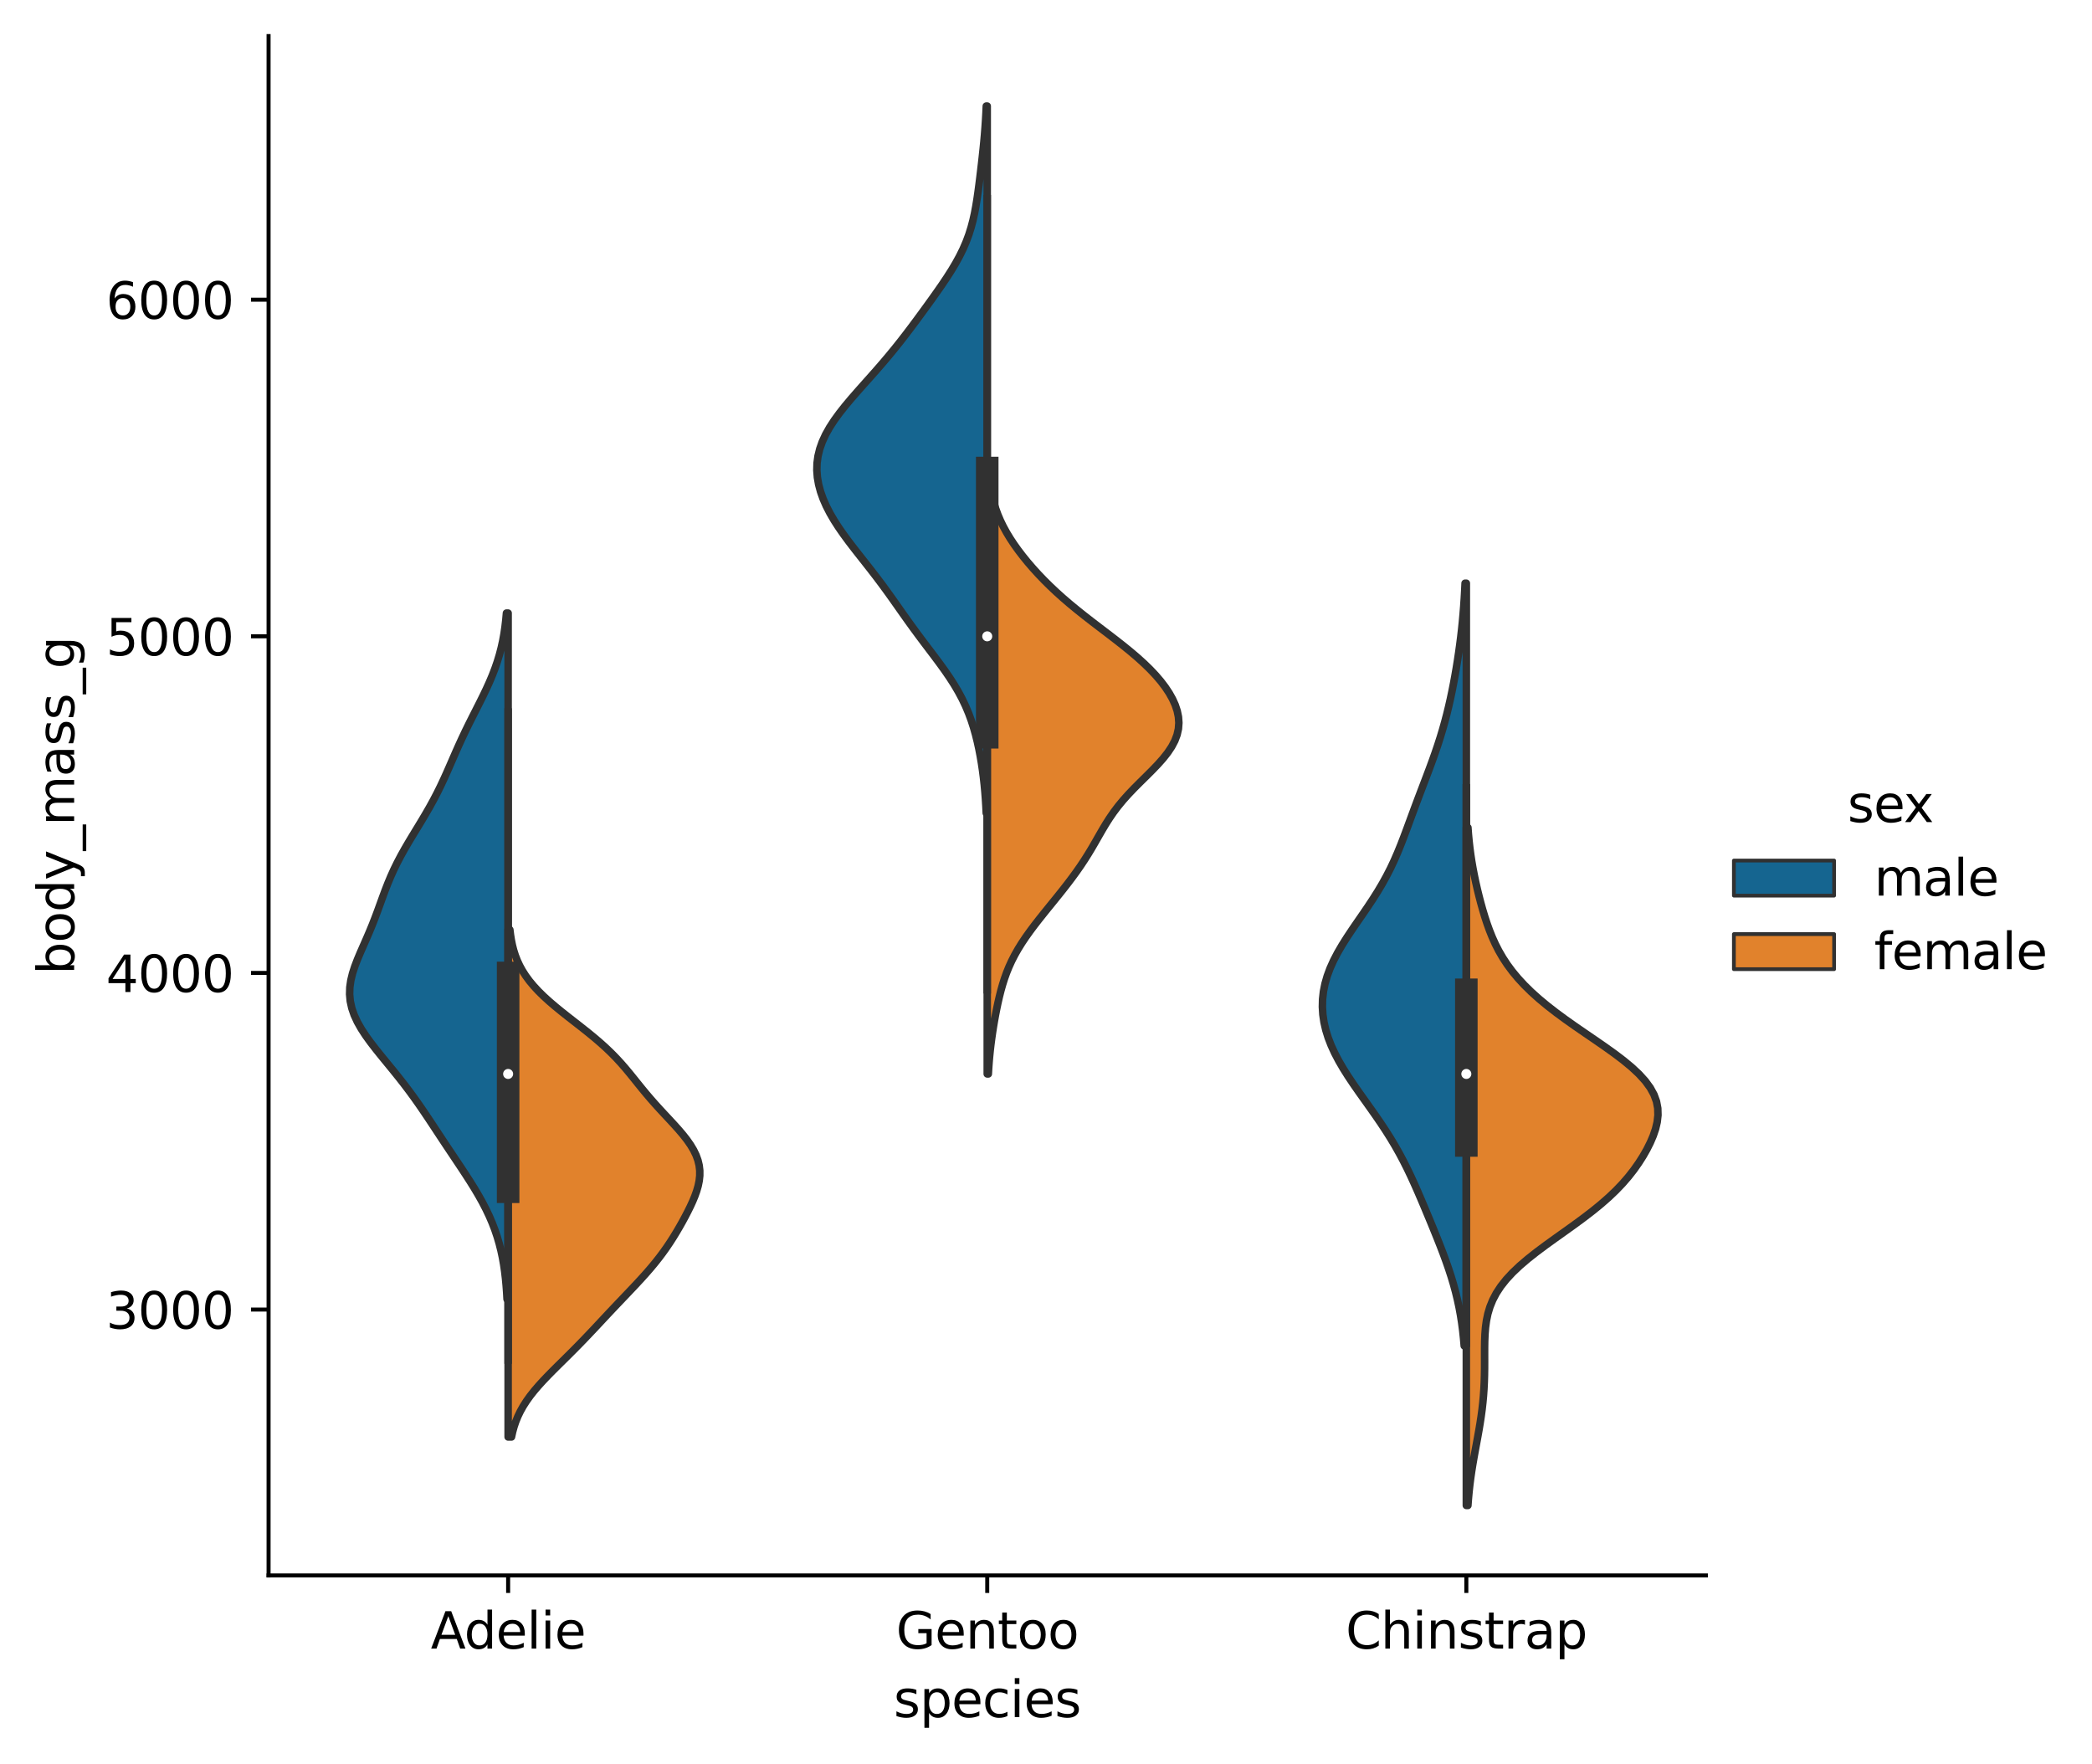 <?xml version="1.0" encoding="utf-8" standalone="no"?>
<!DOCTYPE svg PUBLIC "-//W3C//DTD SVG 1.1//EN"
  "http://www.w3.org/Graphics/SVG/1.1/DTD/svg11.dtd">
<svg xmlns:xlink="http://www.w3.org/1999/xlink" width="417.547pt" height="351.996pt" viewBox="0 0 417.547 351.996" xmlns="http://www.w3.org/2000/svg" version="1.1">
 <defs>
  <style type="text/css">*{stroke-linejoin: round; stroke-linecap: butt}</style>
 </defs>
 <g id="figure_1">
  <g id="patch_1">
   <path d="M 0 351.996 
L 417.547 351.996 
L 417.547 0 
L 0 0 
z
" style="fill: #ffffff"/>
  </g>
  <g id="axes_1">
   <g id="patch_2">
    <path d="M 53.606 314.44 
L 340.481 314.44 
L 340.481 7.2 
L 53.606 7.2 
z
" style="fill: #ffffff"/>
   </g>
   <g id="patch_3">
    <path d="M 101.419 462.941 
L 101.419 462.941 
L 101.419 462.941 
L 101.419 462.941 
z
" clip-path="url(#p080604cec4)" style="fill: #156590; stroke: #313131; stroke-width: 0.75; stroke-linejoin: miter"/>
   </g>
   <g id="PolyCollection_1">
    <defs>
     <path id="mbbdf5de731" d="M 101.419 -92.696 
L 101.203 -92.696 
L 101.124 -94.079 
L 101.022 -95.462 
L 100.893 -96.845 
L 100.73 -98.229 
L 100.529 -99.612 
L 100.285 -100.995 
L 99.991 -102.378 
L 99.644 -103.761 
L 99.238 -105.145 
L 98.771 -106.528 
L 98.24 -107.911 
L 97.645 -109.294 
L 96.986 -110.677 
L 96.268 -112.061 
L 95.494 -113.444 
L 94.673 -114.827 
L 93.811 -116.21 
L 92.92 -117.594 
L 92.009 -118.977 
L 91.086 -120.36 
L 90.16 -121.743 
L 89.236 -123.126 
L 88.318 -124.51 
L 87.404 -125.893 
L 86.492 -127.276 
L 85.576 -128.659 
L 84.648 -130.043 
L 83.7 -131.426 
L 82.723 -132.809 
L 81.713 -134.192 
L 80.666 -135.575 
L 79.583 -136.959 
L 78.471 -138.342 
L 77.339 -139.725 
L 76.206 -141.108 
L 75.091 -142.492 
L 74.019 -143.875 
L 73.017 -145.258 
L 72.111 -146.641 
L 71.328 -148.024 
L 70.689 -149.408 
L 70.213 -150.791 
L 69.909 -152.174 
L 69.781 -153.557 
L 69.823 -154.941 
L 70.022 -156.324 
L 70.357 -157.707 
L 70.804 -159.09 
L 71.332 -160.473 
L 71.914 -161.857 
L 72.522 -163.24 
L 73.132 -164.623 
L 73.727 -166.006 
L 74.297 -167.389 
L 74.84 -168.773 
L 75.359 -170.156 
L 75.862 -171.539 
L 76.363 -172.922 
L 76.876 -174.306 
L 77.416 -175.689 
L 77.994 -177.072 
L 78.619 -178.455 
L 79.295 -179.838 
L 80.022 -181.222 
L 80.795 -182.605 
L 81.603 -183.988 
L 82.436 -185.371 
L 83.279 -186.755 
L 84.118 -188.138 
L 84.941 -189.521 
L 85.737 -190.904 
L 86.498 -192.287 
L 87.222 -193.671 
L 87.907 -195.054 
L 88.559 -196.437 
L 89.185 -197.82 
L 89.793 -199.204 
L 90.395 -200.587 
L 91 -201.97 
L 91.617 -203.353 
L 92.252 -204.736 
L 92.909 -206.12 
L 93.586 -207.503 
L 94.279 -208.886 
L 94.98 -210.269 
L 95.681 -211.652 
L 96.37 -213.036 
L 97.035 -214.419 
L 97.665 -215.802 
L 98.252 -217.185 
L 98.786 -218.569 
L 99.263 -219.952 
L 99.682 -221.335 
L 100.041 -222.718 
L 100.344 -224.101 
L 100.594 -225.485 
L 100.796 -226.868 
L 100.957 -228.251 
L 101.082 -229.634 
L 101.419 -229.634 
L 101.419 -229.634 
L 101.419 -228.251 
L 101.419 -226.868 
L 101.419 -225.485 
L 101.419 -224.101 
L 101.419 -222.718 
L 101.419 -221.335 
L 101.419 -219.952 
L 101.419 -218.569 
L 101.419 -217.185 
L 101.419 -215.802 
L 101.419 -214.419 
L 101.419 -213.036 
L 101.419 -211.652 
L 101.419 -210.269 
L 101.419 -208.886 
L 101.419 -207.503 
L 101.419 -206.12 
L 101.419 -204.736 
L 101.419 -203.353 
L 101.419 -201.97 
L 101.419 -200.587 
L 101.419 -199.204 
L 101.419 -197.82 
L 101.419 -196.437 
L 101.419 -195.054 
L 101.419 -193.671 
L 101.419 -192.287 
L 101.419 -190.904 
L 101.419 -189.521 
L 101.419 -188.138 
L 101.419 -186.755 
L 101.419 -185.371 
L 101.419 -183.988 
L 101.419 -182.605 
L 101.419 -181.222 
L 101.419 -179.838 
L 101.419 -178.455 
L 101.419 -177.072 
L 101.419 -175.689 
L 101.419 -174.306 
L 101.419 -172.922 
L 101.419 -171.539 
L 101.419 -170.156 
L 101.419 -168.773 
L 101.419 -167.389 
L 101.419 -166.006 
L 101.419 -164.623 
L 101.419 -163.24 
L 101.419 -161.857 
L 101.419 -160.473 
L 101.419 -159.09 
L 101.419 -157.707 
L 101.419 -156.324 
L 101.419 -154.941 
L 101.419 -153.557 
L 101.419 -152.174 
L 101.419 -150.791 
L 101.419 -149.408 
L 101.419 -148.024 
L 101.419 -146.641 
L 101.419 -145.258 
L 101.419 -143.875 
L 101.419 -142.492 
L 101.419 -141.108 
L 101.419 -139.725 
L 101.419 -138.342 
L 101.419 -136.959 
L 101.419 -135.575 
L 101.419 -134.192 
L 101.419 -132.809 
L 101.419 -131.426 
L 101.419 -130.043 
L 101.419 -128.659 
L 101.419 -127.276 
L 101.419 -125.893 
L 101.419 -124.51 
L 101.419 -123.126 
L 101.419 -121.743 
L 101.419 -120.36 
L 101.419 -118.977 
L 101.419 -117.594 
L 101.419 -116.21 
L 101.419 -114.827 
L 101.419 -113.444 
L 101.419 -112.061 
L 101.419 -110.677 
L 101.419 -109.294 
L 101.419 -107.911 
L 101.419 -106.528 
L 101.419 -105.145 
L 101.419 -103.761 
L 101.419 -102.378 
L 101.419 -100.995 
L 101.419 -99.612 
L 101.419 -98.229 
L 101.419 -96.845 
L 101.419 -95.462 
L 101.419 -94.079 
L 101.419 -92.696 
z
" style="stroke: #313131; stroke-width: 1.5"/>
    </defs>
    <g clip-path="url(#p080604cec4)">
     <use xlink:href="#mbbdf5de731" x="0" y="351.996" style="fill: #156590; stroke: #313131; stroke-width: 1.5"/>
    </g>
   </g>
   <g id="patch_4">
    <path d="M 101.419 462.941 
L 101.419 462.941 
L 101.419 462.941 
L 101.419 462.941 
z
" clip-path="url(#p080604cec4)" style="fill: #e1822c; stroke: #313131; stroke-width: 0.75; stroke-linejoin: miter"/>
   </g>
   <g id="PolyCollection_2">
    <defs>
     <path id="mdc6d81fb89" d="M 102.09 -65.193 
L 101.419 -65.193 
L 101.419 -66.215 
L 101.419 -67.238 
L 101.419 -68.261 
L 101.419 -69.283 
L 101.419 -70.306 
L 101.419 -71.329 
L 101.419 -72.351 
L 101.419 -73.374 
L 101.419 -74.397 
L 101.419 -75.419 
L 101.419 -76.442 
L 101.419 -77.464 
L 101.419 -78.487 
L 101.419 -79.51 
L 101.419 -80.532 
L 101.419 -81.555 
L 101.419 -82.578 
L 101.419 -83.6 
L 101.419 -84.623 
L 101.419 -85.646 
L 101.419 -86.668 
L 101.419 -87.691 
L 101.419 -88.713 
L 101.419 -89.736 
L 101.419 -90.759 
L 101.419 -91.781 
L 101.419 -92.804 
L 101.419 -93.827 
L 101.419 -94.849 
L 101.419 -95.872 
L 101.419 -96.895 
L 101.419 -97.917 
L 101.419 -98.94 
L 101.419 -99.962 
L 101.419 -100.985 
L 101.419 -102.008 
L 101.419 -103.03 
L 101.419 -104.053 
L 101.419 -105.076 
L 101.419 -106.098 
L 101.419 -107.121 
L 101.419 -108.144 
L 101.419 -109.166 
L 101.419 -110.189 
L 101.419 -111.211 
L 101.419 -112.234 
L 101.419 -113.257 
L 101.419 -114.279 
L 101.419 -115.302 
L 101.419 -116.325 
L 101.419 -117.347 
L 101.419 -118.37 
L 101.419 -119.393 
L 101.419 -120.415 
L 101.419 -121.438 
L 101.419 -122.46 
L 101.419 -123.483 
L 101.419 -124.506 
L 101.419 -125.528 
L 101.419 -126.551 
L 101.419 -127.574 
L 101.419 -128.596 
L 101.419 -129.619 
L 101.419 -130.642 
L 101.419 -131.664 
L 101.419 -132.687 
L 101.419 -133.709 
L 101.419 -134.732 
L 101.419 -135.755 
L 101.419 -136.777 
L 101.419 -137.8 
L 101.419 -138.823 
L 101.419 -139.845 
L 101.419 -140.868 
L 101.419 -141.89 
L 101.419 -142.913 
L 101.419 -143.936 
L 101.419 -144.958 
L 101.419 -145.981 
L 101.419 -147.004 
L 101.419 -148.026 
L 101.419 -149.049 
L 101.419 -150.072 
L 101.419 -151.094 
L 101.419 -152.117 
L 101.419 -153.139 
L 101.419 -154.162 
L 101.419 -155.185 
L 101.419 -156.207 
L 101.419 -157.23 
L 101.419 -158.253 
L 101.419 -159.275 
L 101.419 -160.298 
L 101.419 -161.321 
L 101.419 -162.343 
L 101.419 -163.366 
L 101.419 -164.388 
L 101.419 -165.411 
L 101.419 -166.434 
L 101.763 -166.434 
L 101.763 -166.434 
L 101.889 -165.411 
L 102.052 -164.388 
L 102.259 -163.366 
L 102.52 -162.343 
L 102.844 -161.321 
L 103.238 -160.298 
L 103.712 -159.275 
L 104.273 -158.253 
L 104.928 -157.23 
L 105.68 -156.207 
L 106.531 -155.185 
L 107.48 -154.162 
L 108.521 -153.139 
L 109.646 -152.117 
L 110.842 -151.094 
L 112.095 -150.072 
L 113.385 -149.049 
L 114.695 -148.026 
L 116.004 -147.004 
L 117.292 -145.981 
L 118.543 -144.958 
L 119.742 -143.936 
L 120.88 -142.913 
L 121.951 -141.89 
L 122.956 -140.868 
L 123.9 -139.845 
L 124.792 -138.823 
L 125.646 -137.8 
L 126.475 -136.777 
L 127.296 -135.755 
L 128.124 -134.732 
L 128.969 -133.709 
L 129.84 -132.687 
L 130.739 -131.664 
L 131.666 -130.642 
L 132.613 -129.619 
L 133.568 -128.596 
L 134.513 -127.574 
L 135.432 -126.551 
L 136.303 -125.528 
L 137.106 -124.506 
L 137.821 -123.483 
L 138.434 -122.46 
L 138.931 -121.438 
L 139.303 -120.415 
L 139.549 -119.393 
L 139.669 -118.37 
L 139.668 -117.347 
L 139.556 -116.325 
L 139.346 -115.302 
L 139.05 -114.279 
L 138.683 -113.257 
L 138.259 -112.234 
L 137.79 -111.211 
L 137.286 -110.189 
L 136.754 -109.166 
L 136.2 -108.144 
L 135.623 -107.121 
L 135.024 -106.098 
L 134.4 -105.076 
L 133.745 -104.053 
L 133.056 -103.03 
L 132.329 -102.008 
L 131.562 -100.985 
L 130.753 -99.962 
L 129.903 -98.94 
L 129.017 -97.917 
L 128.099 -96.895 
L 127.156 -95.872 
L 126.195 -94.849 
L 125.224 -93.827 
L 124.25 -92.804 
L 123.276 -91.781 
L 122.308 -90.759 
L 121.345 -89.736 
L 120.388 -88.713 
L 119.432 -87.691 
L 118.473 -86.668 
L 117.507 -85.646 
L 116.53 -84.623 
L 115.537 -83.6 
L 114.528 -82.578 
L 113.505 -81.555 
L 112.472 -80.532 
L 111.436 -79.51 
L 110.408 -78.487 
L 109.399 -77.464 
L 108.422 -76.442 
L 107.491 -75.419 
L 106.616 -74.397 
L 105.808 -73.374 
L 105.075 -72.351 
L 104.422 -71.329 
L 103.849 -70.306 
L 103.357 -69.283 
L 102.941 -68.261 
L 102.596 -67.238 
L 102.315 -66.215 
L 102.09 -65.193 
z
" style="stroke: #313131; stroke-width: 1.5"/>
    </defs>
    <g clip-path="url(#p080604cec4)">
     <use xlink:href="#mdc6d81fb89" x="0" y="351.996" style="fill: #e1822c; stroke: #313131; stroke-width: 1.5"/>
    </g>
   </g>
   <g id="PolyCollection_3">
    <defs>
     <path id="m33552dafc5" d="M 197.044 -189.703 
L 196.848 -189.703 
L 196.777 -191.128 
L 196.687 -192.554 
L 196.577 -193.98 
L 196.444 -195.405 
L 196.286 -196.831 
L 196.103 -198.256 
L 195.891 -199.682 
L 195.649 -201.107 
L 195.375 -202.533 
L 195.063 -203.958 
L 194.709 -205.384 
L 194.305 -206.809 
L 193.844 -208.235 
L 193.317 -209.66 
L 192.717 -211.086 
L 192.038 -212.511 
L 191.276 -213.937 
L 190.434 -215.363 
L 189.517 -216.788 
L 188.536 -218.214 
L 187.505 -219.639 
L 186.442 -221.065 
L 185.363 -222.49 
L 184.284 -223.916 
L 183.218 -225.341 
L 182.17 -226.767 
L 181.143 -228.192 
L 180.131 -229.618 
L 179.128 -231.043 
L 178.121 -232.469 
L 177.1 -233.894 
L 176.056 -235.32 
L 174.985 -236.746 
L 173.888 -238.171 
L 172.771 -239.597 
L 171.646 -241.022 
L 170.528 -242.448 
L 169.434 -243.873 
L 168.383 -245.299 
L 167.391 -246.724 
L 166.474 -248.15 
L 165.644 -249.575 
L 164.912 -251.001 
L 164.288 -252.426 
L 163.78 -253.852 
L 163.397 -255.277 
L 163.146 -256.703 
L 163.037 -258.129 
L 163.075 -259.554 
L 163.268 -260.98 
L 163.618 -262.405 
L 164.123 -263.831 
L 164.779 -265.256 
L 165.577 -266.682 
L 166.503 -268.107 
L 167.538 -269.533 
L 168.664 -270.958 
L 169.859 -272.384 
L 171.1 -273.809 
L 172.366 -275.235 
L 173.638 -276.661 
L 174.9 -278.086 
L 176.138 -279.512 
L 177.346 -280.937 
L 178.52 -282.363 
L 179.658 -283.788 
L 180.766 -285.214 
L 181.848 -286.639 
L 182.911 -288.065 
L 183.959 -289.49 
L 184.998 -290.916 
L 186.025 -292.341 
L 187.038 -293.767 
L 188.029 -295.192 
L 188.986 -296.618 
L 189.897 -298.044 
L 190.748 -299.469 
L 191.528 -300.895 
L 192.228 -302.32 
L 192.843 -303.746 
L 193.373 -305.171 
L 193.822 -306.597 
L 194.198 -308.022 
L 194.513 -309.448 
L 194.78 -310.873 
L 195.01 -312.299 
L 195.215 -313.724 
L 195.403 -315.15 
L 195.582 -316.575 
L 195.754 -318.001 
L 195.921 -319.427 
L 196.081 -320.852 
L 196.233 -322.278 
L 196.374 -323.703 
L 196.501 -325.129 
L 196.614 -326.554 
L 196.71 -327.98 
L 196.791 -329.405 
L 196.856 -330.831 
L 197.044 -330.831 
L 197.044 -330.831 
L 197.044 -329.405 
L 197.044 -327.98 
L 197.044 -326.554 
L 197.044 -325.129 
L 197.044 -323.703 
L 197.044 -322.278 
L 197.044 -320.852 
L 197.044 -319.427 
L 197.044 -318.001 
L 197.044 -316.575 
L 197.044 -315.15 
L 197.044 -313.724 
L 197.044 -312.299 
L 197.044 -310.873 
L 197.044 -309.448 
L 197.044 -308.022 
L 197.044 -306.597 
L 197.044 -305.171 
L 197.044 -303.746 
L 197.044 -302.32 
L 197.044 -300.895 
L 197.044 -299.469 
L 197.044 -298.044 
L 197.044 -296.618 
L 197.044 -295.192 
L 197.044 -293.767 
L 197.044 -292.341 
L 197.044 -290.916 
L 197.044 -289.49 
L 197.044 -288.065 
L 197.044 -286.639 
L 197.044 -285.214 
L 197.044 -283.788 
L 197.044 -282.363 
L 197.044 -280.937 
L 197.044 -279.512 
L 197.044 -278.086 
L 197.044 -276.661 
L 197.044 -275.235 
L 197.044 -273.809 
L 197.044 -272.384 
L 197.044 -270.958 
L 197.044 -269.533 
L 197.044 -268.107 
L 197.044 -266.682 
L 197.044 -265.256 
L 197.044 -263.831 
L 197.044 -262.405 
L 197.044 -260.98 
L 197.044 -259.554 
L 197.044 -258.129 
L 197.044 -256.703 
L 197.044 -255.277 
L 197.044 -253.852 
L 197.044 -252.426 
L 197.044 -251.001 
L 197.044 -249.575 
L 197.044 -248.15 
L 197.044 -246.724 
L 197.044 -245.299 
L 197.044 -243.873 
L 197.044 -242.448 
L 197.044 -241.022 
L 197.044 -239.597 
L 197.044 -238.171 
L 197.044 -236.746 
L 197.044 -235.32 
L 197.044 -233.894 
L 197.044 -232.469 
L 197.044 -231.043 
L 197.044 -229.618 
L 197.044 -228.192 
L 197.044 -226.767 
L 197.044 -225.341 
L 197.044 -223.916 
L 197.044 -222.49 
L 197.044 -221.065 
L 197.044 -219.639 
L 197.044 -218.214 
L 197.044 -216.788 
L 197.044 -215.363 
L 197.044 -213.937 
L 197.044 -212.511 
L 197.044 -211.086 
L 197.044 -209.66 
L 197.044 -208.235 
L 197.044 -206.809 
L 197.044 -205.384 
L 197.044 -203.958 
L 197.044 -202.533 
L 197.044 -201.107 
L 197.044 -199.682 
L 197.044 -198.256 
L 197.044 -196.831 
L 197.044 -195.405 
L 197.044 -193.98 
L 197.044 -192.554 
L 197.044 -191.128 
L 197.044 -189.703 
z
" style="stroke: #313131; stroke-width: 1.5"/>
    </defs>
    <g clip-path="url(#p080604cec4)">
     <use xlink:href="#m33552dafc5" x="0" y="351.996" style="fill: #156590; stroke: #313131; stroke-width: 1.5"/>
    </g>
   </g>
   <g id="PolyCollection_4">
    <defs>
     <path id="mf2bfad3cea" d="M 197.263 -137.649 
L 197.044 -137.649 
L 197.044 -138.837 
L 197.044 -140.024 
L 197.044 -141.212 
L 197.044 -142.4 
L 197.044 -143.587 
L 197.044 -144.775 
L 197.044 -145.963 
L 197.044 -147.15 
L 197.044 -148.338 
L 197.044 -149.526 
L 197.044 -150.713 
L 197.044 -151.901 
L 197.044 -153.089 
L 197.044 -154.276 
L 197.044 -155.464 
L 197.044 -156.652 
L 197.044 -157.839 
L 197.044 -159.027 
L 197.044 -160.215 
L 197.044 -161.402 
L 197.044 -162.59 
L 197.044 -163.778 
L 197.044 -164.965 
L 197.044 -166.153 
L 197.044 -167.341 
L 197.044 -168.528 
L 197.044 -169.716 
L 197.044 -170.904 
L 197.044 -172.091 
L 197.044 -173.279 
L 197.044 -174.467 
L 197.044 -175.654 
L 197.044 -176.842 
L 197.044 -178.03 
L 197.044 -179.217 
L 197.044 -180.405 
L 197.044 -181.593 
L 197.044 -182.78 
L 197.044 -183.968 
L 197.044 -185.156 
L 197.044 -186.343 
L 197.044 -187.531 
L 197.044 -188.719 
L 197.044 -189.906 
L 197.044 -191.094 
L 197.044 -192.282 
L 197.044 -193.469 
L 197.044 -194.657 
L 197.044 -195.845 
L 197.044 -197.032 
L 197.044 -198.22 
L 197.044 -199.408 
L 197.044 -200.595 
L 197.044 -201.783 
L 197.044 -202.971 
L 197.044 -204.158 
L 197.044 -205.346 
L 197.044 -206.534 
L 197.044 -207.721 
L 197.044 -208.909 
L 197.044 -210.097 
L 197.044 -211.284 
L 197.044 -212.472 
L 197.044 -213.66 
L 197.044 -214.847 
L 197.044 -216.035 
L 197.044 -217.223 
L 197.044 -218.41 
L 197.044 -219.598 
L 197.044 -220.786 
L 197.044 -221.973 
L 197.044 -223.161 
L 197.044 -224.349 
L 197.044 -225.536 
L 197.044 -226.724 
L 197.044 -227.912 
L 197.044 -229.099 
L 197.044 -230.287 
L 197.044 -231.475 
L 197.044 -232.662 
L 197.044 -233.85 
L 197.044 -235.038 
L 197.044 -236.225 
L 197.044 -237.413 
L 197.044 -238.601 
L 197.044 -239.788 
L 197.044 -240.976 
L 197.044 -242.164 
L 197.044 -243.351 
L 197.044 -244.539 
L 197.044 -245.727 
L 197.044 -246.914 
L 197.044 -248.102 
L 197.044 -249.29 
L 197.044 -250.477 
L 197.044 -251.665 
L 197.044 -252.853 
L 197.044 -254.04 
L 197.044 -255.228 
L 197.616 -255.228 
L 197.616 -255.228 
L 197.813 -254.04 
L 198.06 -252.853 
L 198.364 -251.665 
L 198.731 -250.477 
L 199.165 -249.29 
L 199.669 -248.102 
L 200.246 -246.914 
L 200.894 -245.727 
L 201.612 -244.539 
L 202.397 -243.351 
L 203.246 -242.164 
L 204.155 -240.976 
L 205.121 -239.788 
L 206.144 -238.601 
L 207.223 -237.413 
L 208.36 -236.225 
L 209.557 -235.038 
L 210.814 -233.85 
L 212.135 -232.662 
L 213.516 -231.475 
L 214.955 -230.287 
L 216.444 -229.099 
L 217.972 -227.912 
L 219.524 -226.724 
L 221.083 -225.536 
L 222.629 -224.349 
L 224.144 -223.161 
L 225.608 -221.973 
L 227.004 -220.786 
L 228.319 -219.598 
L 229.542 -218.41 
L 230.664 -217.223 
L 231.679 -216.035 
L 232.582 -214.847 
L 233.369 -213.66 
L 234.034 -212.472 
L 234.569 -211.284 
L 234.964 -210.097 
L 235.21 -208.909 
L 235.294 -207.721 
L 235.206 -206.534 
L 234.938 -205.346 
L 234.489 -204.158 
L 233.863 -202.971 
L 233.071 -201.783 
L 232.133 -200.595 
L 231.076 -199.408 
L 229.934 -198.22 
L 228.743 -197.032 
L 227.539 -195.845 
L 226.356 -194.657 
L 225.223 -193.469 
L 224.16 -192.282 
L 223.179 -191.094 
L 222.282 -189.906 
L 221.463 -188.719 
L 220.707 -187.531 
L 219.997 -186.343 
L 219.314 -185.156 
L 218.636 -183.968 
L 217.947 -182.78 
L 217.232 -181.593 
L 216.484 -180.405 
L 215.696 -179.217 
L 214.868 -178.03 
L 214.002 -176.842 
L 213.104 -175.654 
L 212.178 -174.467 
L 211.232 -173.279 
L 210.273 -172.091 
L 209.309 -170.904 
L 208.35 -169.716 
L 207.403 -168.528 
L 206.479 -167.341 
L 205.589 -166.153 
L 204.741 -164.965 
L 203.945 -163.778 
L 203.207 -162.59 
L 202.534 -161.402 
L 201.926 -160.215 
L 201.383 -159.027 
L 200.903 -157.839 
L 200.478 -156.652 
L 200.103 -155.464 
L 199.769 -154.276 
L 199.47 -153.089 
L 199.197 -151.901 
L 198.946 -150.713 
L 198.713 -149.526 
L 198.496 -148.338 
L 198.294 -147.15 
L 198.107 -145.963 
L 197.936 -144.775 
L 197.781 -143.587 
L 197.643 -142.4 
L 197.523 -141.212 
L 197.42 -140.024 
L 197.334 -138.837 
L 197.263 -137.649 
z
" style="stroke: #313131; stroke-width: 1.5"/>
    </defs>
    <g clip-path="url(#p080604cec4)">
     <use xlink:href="#mf2bfad3cea" x="0" y="351.996" style="fill: #e1822c; stroke: #313131; stroke-width: 1.5"/>
    </g>
   </g>
   <g id="PolyCollection_5">
    <defs>
     <path id="mb97f5b355c" d="M 292.669 -83.377 
L 292.244 -83.377 
L 292.11 -84.914 
L 291.944 -86.452 
L 291.742 -87.99 
L 291.501 -89.527 
L 291.218 -91.065 
L 290.889 -92.602 
L 290.516 -94.14 
L 290.098 -95.677 
L 289.636 -97.215 
L 289.135 -98.752 
L 288.599 -100.29 
L 288.033 -101.827 
L 287.443 -103.365 
L 286.835 -104.902 
L 286.213 -106.44 
L 285.583 -107.978 
L 284.946 -109.515 
L 284.303 -111.053 
L 283.652 -112.59 
L 282.99 -114.128 
L 282.311 -115.665 
L 281.608 -117.203 
L 280.874 -118.74 
L 280.1 -120.278 
L 279.281 -121.815 
L 278.412 -123.353 
L 277.49 -124.891 
L 276.517 -126.428 
L 275.497 -127.966 
L 274.438 -129.503 
L 273.353 -131.041 
L 272.256 -132.578 
L 271.164 -134.116 
L 270.095 -135.653 
L 269.067 -137.191 
L 268.098 -138.728 
L 267.202 -140.266 
L 266.396 -141.804 
L 265.69 -143.341 
L 265.094 -144.879 
L 264.616 -146.416 
L 264.26 -147.954 
L 264.033 -149.491 
L 263.937 -151.029 
L 263.975 -152.566 
L 264.148 -154.104 
L 264.456 -155.641 
L 264.897 -157.179 
L 265.466 -158.717 
L 266.156 -160.254 
L 266.954 -161.792 
L 267.846 -163.329 
L 268.813 -164.867 
L 269.835 -166.404 
L 270.888 -167.942 
L 271.951 -169.479 
L 273 -171.017 
L 274.018 -172.554 
L 274.989 -174.092 
L 275.902 -175.63 
L 276.751 -177.167 
L 277.536 -178.705 
L 278.26 -180.242 
L 278.931 -181.78 
L 279.559 -183.317 
L 280.156 -184.855 
L 280.732 -186.392 
L 281.299 -187.93 
L 281.864 -189.467 
L 282.433 -191.005 
L 283.009 -192.543 
L 283.592 -194.08 
L 284.178 -195.618 
L 284.763 -197.155 
L 285.341 -198.693 
L 285.906 -200.23 
L 286.452 -201.768 
L 286.973 -203.305 
L 287.467 -204.843 
L 287.931 -206.38 
L 288.364 -207.918 
L 288.768 -209.455 
L 289.142 -210.993 
L 289.491 -212.531 
L 289.815 -214.068 
L 290.118 -215.606 
L 290.402 -217.143 
L 290.667 -218.681 
L 290.915 -220.218 
L 291.145 -221.756 
L 291.358 -223.293 
L 291.554 -224.831 
L 291.731 -226.368 
L 291.89 -227.906 
L 292.03 -229.444 
L 292.152 -230.981 
L 292.256 -232.519 
L 292.345 -234.056 
L 292.418 -235.594 
L 292.669 -235.594 
L 292.669 -235.594 
L 292.669 -234.056 
L 292.669 -232.519 
L 292.669 -230.981 
L 292.669 -229.444 
L 292.669 -227.906 
L 292.669 -226.368 
L 292.669 -224.831 
L 292.669 -223.293 
L 292.669 -221.756 
L 292.669 -220.218 
L 292.669 -218.681 
L 292.669 -217.143 
L 292.669 -215.606 
L 292.669 -214.068 
L 292.669 -212.531 
L 292.669 -210.993 
L 292.669 -209.455 
L 292.669 -207.918 
L 292.669 -206.38 
L 292.669 -204.843 
L 292.669 -203.305 
L 292.669 -201.768 
L 292.669 -200.23 
L 292.669 -198.693 
L 292.669 -197.155 
L 292.669 -195.618 
L 292.669 -194.08 
L 292.669 -192.543 
L 292.669 -191.005 
L 292.669 -189.467 
L 292.669 -187.93 
L 292.669 -186.392 
L 292.669 -184.855 
L 292.669 -183.317 
L 292.669 -181.78 
L 292.669 -180.242 
L 292.669 -178.705 
L 292.669 -177.167 
L 292.669 -175.63 
L 292.669 -174.092 
L 292.669 -172.554 
L 292.669 -171.017 
L 292.669 -169.479 
L 292.669 -167.942 
L 292.669 -166.404 
L 292.669 -164.867 
L 292.669 -163.329 
L 292.669 -161.792 
L 292.669 -160.254 
L 292.669 -158.717 
L 292.669 -157.179 
L 292.669 -155.641 
L 292.669 -154.104 
L 292.669 -152.566 
L 292.669 -151.029 
L 292.669 -149.491 
L 292.669 -147.954 
L 292.669 -146.416 
L 292.669 -144.879 
L 292.669 -143.341 
L 292.669 -141.804 
L 292.669 -140.266 
L 292.669 -138.728 
L 292.669 -137.191 
L 292.669 -135.653 
L 292.669 -134.116 
L 292.669 -132.578 
L 292.669 -131.041 
L 292.669 -129.503 
L 292.669 -127.966 
L 292.669 -126.428 
L 292.669 -124.891 
L 292.669 -123.353 
L 292.669 -121.815 
L 292.669 -120.278 
L 292.669 -118.74 
L 292.669 -117.203 
L 292.669 -115.665 
L 292.669 -114.128 
L 292.669 -112.59 
L 292.669 -111.053 
L 292.669 -109.515 
L 292.669 -107.978 
L 292.669 -106.44 
L 292.669 -104.902 
L 292.669 -103.365 
L 292.669 -101.827 
L 292.669 -100.29 
L 292.669 -98.752 
L 292.669 -97.215 
L 292.669 -95.677 
L 292.669 -94.14 
L 292.669 -92.602 
L 292.669 -91.065 
L 292.669 -89.527 
L 292.669 -87.99 
L 292.669 -86.452 
L 292.669 -84.914 
L 292.669 -83.377 
z
" style="stroke: #313131; stroke-width: 1.5"/>
    </defs>
    <g clip-path="url(#p080604cec4)">
     <use xlink:href="#mb97f5b355c" x="0" y="351.996" style="fill: #156590; stroke: #313131; stroke-width: 1.5"/>
    </g>
   </g>
   <g id="PolyCollection_6">
    <defs>
     <path id="m7b25488bae" d="M 292.983 -51.522 
L 292.669 -51.522 
L 292.669 -52.888 
L 292.669 -54.255 
L 292.669 -55.622 
L 292.669 -56.988 
L 292.669 -58.355 
L 292.669 -59.722 
L 292.669 -61.089 
L 292.669 -62.455 
L 292.669 -63.822 
L 292.669 -65.189 
L 292.669 -66.555 
L 292.669 -67.922 
L 292.669 -69.289 
L 292.669 -70.655 
L 292.669 -72.022 
L 292.669 -73.389 
L 292.669 -74.755 
L 292.669 -76.122 
L 292.669 -77.489 
L 292.669 -78.855 
L 292.669 -80.222 
L 292.669 -81.589 
L 292.669 -82.955 
L 292.669 -84.322 
L 292.669 -85.689 
L 292.669 -87.056 
L 292.669 -88.422 
L 292.669 -89.789 
L 292.669 -91.156 
L 292.669 -92.522 
L 292.669 -93.889 
L 292.669 -95.256 
L 292.669 -96.622 
L 292.669 -97.989 
L 292.669 -99.356 
L 292.669 -100.722 
L 292.669 -102.089 
L 292.669 -103.456 
L 292.669 -104.822 
L 292.669 -106.189 
L 292.669 -107.556 
L 292.669 -108.923 
L 292.669 -110.289 
L 292.669 -111.656 
L 292.669 -113.023 
L 292.669 -114.389 
L 292.669 -115.756 
L 292.669 -117.123 
L 292.669 -118.489 
L 292.669 -119.856 
L 292.669 -121.223 
L 292.669 -122.589 
L 292.669 -123.956 
L 292.669 -125.323 
L 292.669 -126.689 
L 292.669 -128.056 
L 292.669 -129.423 
L 292.669 -130.79 
L 292.669 -132.156 
L 292.669 -133.523 
L 292.669 -134.89 
L 292.669 -136.256 
L 292.669 -137.623 
L 292.669 -138.99 
L 292.669 -140.356 
L 292.669 -141.723 
L 292.669 -143.09 
L 292.669 -144.456 
L 292.669 -145.823 
L 292.669 -147.19 
L 292.669 -148.556 
L 292.669 -149.923 
L 292.669 -151.29 
L 292.669 -152.656 
L 292.669 -154.023 
L 292.669 -155.39 
L 292.669 -156.757 
L 292.669 -158.123 
L 292.669 -159.49 
L 292.669 -160.857 
L 292.669 -162.223 
L 292.669 -163.59 
L 292.669 -164.957 
L 292.669 -166.323 
L 292.669 -167.69 
L 292.669 -169.057 
L 292.669 -170.423 
L 292.669 -171.79 
L 292.669 -173.157 
L 292.669 -174.523 
L 292.669 -175.89 
L 292.669 -177.257 
L 292.669 -178.624 
L 292.669 -179.99 
L 292.669 -181.357 
L 292.669 -182.724 
L 292.669 -184.09 
L 292.669 -185.457 
L 292.669 -186.824 
L 292.986 -186.824 
L 292.986 -186.824 
L 293.09 -185.457 
L 293.219 -184.09 
L 293.374 -182.724 
L 293.556 -181.357 
L 293.765 -179.99 
L 294.002 -178.624 
L 294.266 -177.257 
L 294.553 -175.89 
L 294.864 -174.523 
L 295.198 -173.157 
L 295.554 -171.79 
L 295.935 -170.423 
L 296.346 -169.057 
L 296.793 -167.69 
L 297.285 -166.323 
L 297.833 -164.957 
L 298.449 -163.59 
L 299.146 -162.223 
L 299.937 -160.857 
L 300.833 -159.49 
L 301.844 -158.123 
L 302.978 -156.757 
L 304.239 -155.39 
L 305.631 -154.023 
L 307.152 -152.656 
L 308.796 -151.29 
L 310.554 -149.923 
L 312.41 -148.556 
L 314.344 -147.19 
L 316.327 -145.823 
L 318.326 -144.456 
L 320.303 -143.09 
L 322.214 -141.723 
L 324.017 -140.356 
L 325.668 -138.99 
L 327.131 -137.623 
L 328.373 -136.256 
L 329.374 -134.89 
L 330.123 -133.523 
L 330.621 -132.156 
L 330.88 -130.79 
L 330.919 -129.423 
L 330.763 -128.056 
L 330.44 -126.689 
L 329.976 -125.323 
L 329.392 -123.956 
L 328.706 -122.589 
L 327.927 -121.223 
L 327.055 -119.856 
L 326.088 -118.489 
L 325.018 -117.123 
L 323.834 -115.756 
L 322.527 -114.389 
L 321.094 -113.023 
L 319.534 -111.656 
L 317.856 -110.289 
L 316.076 -108.923 
L 314.217 -107.556 
L 312.309 -106.189 
L 310.389 -104.822 
L 308.494 -103.456 
L 306.663 -102.089 
L 304.933 -100.722 
L 303.335 -99.356 
L 301.894 -97.989 
L 300.629 -96.622 
L 299.548 -95.256 
L 298.652 -93.889 
L 297.934 -92.522 
L 297.38 -91.156 
L 296.971 -89.789 
L 296.686 -88.422 
L 296.5 -87.056 
L 296.391 -85.689 
L 296.336 -84.322 
L 296.316 -82.955 
L 296.314 -81.589 
L 296.316 -80.222 
L 296.312 -78.855 
L 296.292 -77.489 
L 296.251 -76.122 
L 296.184 -74.755 
L 296.088 -73.389 
L 295.962 -72.022 
L 295.807 -70.655 
L 295.623 -69.289 
L 295.414 -67.922 
L 295.185 -66.555 
L 294.941 -65.189 
L 294.689 -63.822 
L 294.436 -62.455 
L 294.188 -61.089 
L 293.952 -59.722 
L 293.734 -58.355 
L 293.536 -56.988 
L 293.362 -55.622 
L 293.212 -54.255 
L 293.086 -52.888 
L 292.983 -51.522 
z
" style="stroke: #313131; stroke-width: 1.5"/>
    </defs>
    <g clip-path="url(#p080604cec4)">
     <use xlink:href="#m7b25488bae" x="0" y="351.996" style="fill: #e1822c; stroke: #313131; stroke-width: 1.5"/>
    </g>
   </g>
   <g id="matplotlib.axis_1">
    <g id="xtick_1">
     <g id="line2d_1">
      <defs>
       <path id="md2a3743747" d="M 0 0 
L 0 3.5 
" style="stroke: #000000; stroke-width: 0.8"/>
      </defs>
      <g>
       <use xlink:href="#md2a3743747" x="101.419" y="314.44" style="stroke: #000000; stroke-width: 0.8"/>
      </g>
     </g>
     <g id="text_1">
      <!-- Adelie -->
      <g transform="translate(85.98 329.038) scale(0.1 -0.1)">
       <defs>
        <path id="DejaVuSans-41" d="M 2188 4044 
L 1331 1722 
L 3047 1722 
L 2188 4044 
z
M 1831 4666 
L 2547 4666 
L 4325 0 
L 3669 0 
L 3244 1197 
L 1141 1197 
L 716 0 
L 50 0 
L 1831 4666 
z
" transform="scale(0.016)"/>
        <path id="DejaVuSans-64" d="M 2906 2969 
L 2906 4863 
L 3481 4863 
L 3481 0 
L 2906 0 
L 2906 525 
Q 2725 213 2448 61 
Q 2172 -91 1784 -91 
Q 1150 -91 751 415 
Q 353 922 353 1747 
Q 353 2572 751 3078 
Q 1150 3584 1784 3584 
Q 2172 3584 2448 3432 
Q 2725 3281 2906 2969 
z
M 947 1747 
Q 947 1113 1208 752 
Q 1469 391 1925 391 
Q 2381 391 2643 752 
Q 2906 1113 2906 1747 
Q 2906 2381 2643 2742 
Q 2381 3103 1925 3103 
Q 1469 3103 1208 2742 
Q 947 2381 947 1747 
z
" transform="scale(0.016)"/>
        <path id="DejaVuSans-65" d="M 3597 1894 
L 3597 1613 
L 953 1613 
Q 991 1019 1311 708 
Q 1631 397 2203 397 
Q 2534 397 2845 478 
Q 3156 559 3463 722 
L 3463 178 
Q 3153 47 2828 -22 
Q 2503 -91 2169 -91 
Q 1331 -91 842 396 
Q 353 884 353 1716 
Q 353 2575 817 3079 
Q 1281 3584 2069 3584 
Q 2775 3584 3186 3129 
Q 3597 2675 3597 1894 
z
M 3022 2063 
Q 3016 2534 2758 2815 
Q 2500 3097 2075 3097 
Q 1594 3097 1305 2825 
Q 1016 2553 972 2059 
L 3022 2063 
z
" transform="scale(0.016)"/>
        <path id="DejaVuSans-6c" d="M 603 4863 
L 1178 4863 
L 1178 0 
L 603 0 
L 603 4863 
z
" transform="scale(0.016)"/>
        <path id="DejaVuSans-69" d="M 603 3500 
L 1178 3500 
L 1178 0 
L 603 0 
L 603 3500 
z
M 603 4863 
L 1178 4863 
L 1178 4134 
L 603 4134 
L 603 4863 
z
" transform="scale(0.016)"/>
       </defs>
       <use xlink:href="#DejaVuSans-41"/>
       <use xlink:href="#DejaVuSans-64" x="66.658"/>
       <use xlink:href="#DejaVuSans-65" x="130.135"/>
       <use xlink:href="#DejaVuSans-6c" x="191.658"/>
       <use xlink:href="#DejaVuSans-69" x="219.441"/>
       <use xlink:href="#DejaVuSans-65" x="247.225"/>
      </g>
     </g>
    </g>
    <g id="xtick_2">
     <g id="line2d_2">
      <g>
       <use xlink:href="#md2a3743747" x="197.044" y="314.44" style="stroke: #000000; stroke-width: 0.8"/>
      </g>
     </g>
     <g id="text_2">
      <!-- Gentoo -->
      <g transform="translate(178.845 329.038) scale(0.1 -0.1)">
       <defs>
        <path id="DejaVuSans-47" d="M 3809 666 
L 3809 1919 
L 2778 1919 
L 2778 2438 
L 4434 2438 
L 4434 434 
Q 4069 175 3628 42 
Q 3188 -91 2688 -91 
Q 1594 -91 976 548 
Q 359 1188 359 2328 
Q 359 3472 976 4111 
Q 1594 4750 2688 4750 
Q 3144 4750 3555 4637 
Q 3966 4525 4313 4306 
L 4313 3634 
Q 3963 3931 3569 4081 
Q 3175 4231 2741 4231 
Q 1884 4231 1454 3753 
Q 1025 3275 1025 2328 
Q 1025 1384 1454 906 
Q 1884 428 2741 428 
Q 3075 428 3337 486 
Q 3600 544 3809 666 
z
" transform="scale(0.016)"/>
        <path id="DejaVuSans-6e" d="M 3513 2113 
L 3513 0 
L 2938 0 
L 2938 2094 
Q 2938 2591 2744 2837 
Q 2550 3084 2163 3084 
Q 1697 3084 1428 2787 
Q 1159 2491 1159 1978 
L 1159 0 
L 581 0 
L 581 3500 
L 1159 3500 
L 1159 2956 
Q 1366 3272 1645 3428 
Q 1925 3584 2291 3584 
Q 2894 3584 3203 3211 
Q 3513 2838 3513 2113 
z
" transform="scale(0.016)"/>
        <path id="DejaVuSans-74" d="M 1172 4494 
L 1172 3500 
L 2356 3500 
L 2356 3053 
L 1172 3053 
L 1172 1153 
Q 1172 725 1289 603 
Q 1406 481 1766 481 
L 2356 481 
L 2356 0 
L 1766 0 
Q 1100 0 847 248 
Q 594 497 594 1153 
L 594 3053 
L 172 3053 
L 172 3500 
L 594 3500 
L 594 4494 
L 1172 4494 
z
" transform="scale(0.016)"/>
        <path id="DejaVuSans-6f" d="M 1959 3097 
Q 1497 3097 1228 2736 
Q 959 2375 959 1747 
Q 959 1119 1226 758 
Q 1494 397 1959 397 
Q 2419 397 2687 759 
Q 2956 1122 2956 1747 
Q 2956 2369 2687 2733 
Q 2419 3097 1959 3097 
z
M 1959 3584 
Q 2709 3584 3137 3096 
Q 3566 2609 3566 1747 
Q 3566 888 3137 398 
Q 2709 -91 1959 -91 
Q 1206 -91 779 398 
Q 353 888 353 1747 
Q 353 2609 779 3096 
Q 1206 3584 1959 3584 
z
" transform="scale(0.016)"/>
       </defs>
       <use xlink:href="#DejaVuSans-47"/>
       <use xlink:href="#DejaVuSans-65" x="77.49"/>
       <use xlink:href="#DejaVuSans-6e" x="139.014"/>
       <use xlink:href="#DejaVuSans-74" x="202.393"/>
       <use xlink:href="#DejaVuSans-6f" x="241.602"/>
       <use xlink:href="#DejaVuSans-6f" x="302.783"/>
      </g>
     </g>
    </g>
    <g id="xtick_3">
     <g id="line2d_3">
      <g>
       <use xlink:href="#md2a3743747" x="292.669" y="314.44" style="stroke: #000000; stroke-width: 0.8"/>
      </g>
     </g>
     <g id="text_3">
      <!-- Chinstrap -->
      <g transform="translate(268.592 329.038) scale(0.1 -0.1)">
       <defs>
        <path id="DejaVuSans-43" d="M 4122 4306 
L 4122 3641 
Q 3803 3938 3442 4084 
Q 3081 4231 2675 4231 
Q 1875 4231 1450 3742 
Q 1025 3253 1025 2328 
Q 1025 1406 1450 917 
Q 1875 428 2675 428 
Q 3081 428 3442 575 
Q 3803 722 4122 1019 
L 4122 359 
Q 3791 134 3420 21 
Q 3050 -91 2638 -91 
Q 1578 -91 968 557 
Q 359 1206 359 2328 
Q 359 3453 968 4101 
Q 1578 4750 2638 4750 
Q 3056 4750 3426 4639 
Q 3797 4528 4122 4306 
z
" transform="scale(0.016)"/>
        <path id="DejaVuSans-68" d="M 3513 2113 
L 3513 0 
L 2938 0 
L 2938 2094 
Q 2938 2591 2744 2837 
Q 2550 3084 2163 3084 
Q 1697 3084 1428 2787 
Q 1159 2491 1159 1978 
L 1159 0 
L 581 0 
L 581 4863 
L 1159 4863 
L 1159 2956 
Q 1366 3272 1645 3428 
Q 1925 3584 2291 3584 
Q 2894 3584 3203 3211 
Q 3513 2838 3513 2113 
z
" transform="scale(0.016)"/>
        <path id="DejaVuSans-73" d="M 2834 3397 
L 2834 2853 
Q 2591 2978 2328 3040 
Q 2066 3103 1784 3103 
Q 1356 3103 1142 2972 
Q 928 2841 928 2578 
Q 928 2378 1081 2264 
Q 1234 2150 1697 2047 
L 1894 2003 
Q 2506 1872 2764 1633 
Q 3022 1394 3022 966 
Q 3022 478 2636 193 
Q 2250 -91 1575 -91 
Q 1294 -91 989 -36 
Q 684 19 347 128 
L 347 722 
Q 666 556 975 473 
Q 1284 391 1588 391 
Q 1994 391 2212 530 
Q 2431 669 2431 922 
Q 2431 1156 2273 1281 
Q 2116 1406 1581 1522 
L 1381 1569 
Q 847 1681 609 1914 
Q 372 2147 372 2553 
Q 372 3047 722 3315 
Q 1072 3584 1716 3584 
Q 2034 3584 2315 3537 
Q 2597 3491 2834 3397 
z
" transform="scale(0.016)"/>
        <path id="DejaVuSans-72" d="M 2631 2963 
Q 2534 3019 2420 3045 
Q 2306 3072 2169 3072 
Q 1681 3072 1420 2755 
Q 1159 2438 1159 1844 
L 1159 0 
L 581 0 
L 581 3500 
L 1159 3500 
L 1159 2956 
Q 1341 3275 1631 3429 
Q 1922 3584 2338 3584 
Q 2397 3584 2469 3576 
Q 2541 3569 2628 3553 
L 2631 2963 
z
" transform="scale(0.016)"/>
        <path id="DejaVuSans-61" d="M 2194 1759 
Q 1497 1759 1228 1600 
Q 959 1441 959 1056 
Q 959 750 1161 570 
Q 1363 391 1709 391 
Q 2188 391 2477 730 
Q 2766 1069 2766 1631 
L 2766 1759 
L 2194 1759 
z
M 3341 1997 
L 3341 0 
L 2766 0 
L 2766 531 
Q 2569 213 2275 61 
Q 1981 -91 1556 -91 
Q 1019 -91 701 211 
Q 384 513 384 1019 
Q 384 1609 779 1909 
Q 1175 2209 1959 2209 
L 2766 2209 
L 2766 2266 
Q 2766 2663 2505 2880 
Q 2244 3097 1772 3097 
Q 1472 3097 1187 3025 
Q 903 2953 641 2809 
L 641 3341 
Q 956 3463 1253 3523 
Q 1550 3584 1831 3584 
Q 2591 3584 2966 3190 
Q 3341 2797 3341 1997 
z
" transform="scale(0.016)"/>
        <path id="DejaVuSans-70" d="M 1159 525 
L 1159 -1331 
L 581 -1331 
L 581 3500 
L 1159 3500 
L 1159 2969 
Q 1341 3281 1617 3432 
Q 1894 3584 2278 3584 
Q 2916 3584 3314 3078 
Q 3713 2572 3713 1747 
Q 3713 922 3314 415 
Q 2916 -91 2278 -91 
Q 1894 -91 1617 61 
Q 1341 213 1159 525 
z
M 3116 1747 
Q 3116 2381 2855 2742 
Q 2594 3103 2138 3103 
Q 1681 3103 1420 2742 
Q 1159 2381 1159 1747 
Q 1159 1113 1420 752 
Q 1681 391 2138 391 
Q 2594 391 2855 752 
Q 3116 1113 3116 1747 
z
" transform="scale(0.016)"/>
       </defs>
       <use xlink:href="#DejaVuSans-43"/>
       <use xlink:href="#DejaVuSans-68" x="69.824"/>
       <use xlink:href="#DejaVuSans-69" x="133.203"/>
       <use xlink:href="#DejaVuSans-6e" x="160.986"/>
       <use xlink:href="#DejaVuSans-73" x="224.365"/>
       <use xlink:href="#DejaVuSans-74" x="276.465"/>
       <use xlink:href="#DejaVuSans-72" x="315.674"/>
       <use xlink:href="#DejaVuSans-61" x="356.787"/>
       <use xlink:href="#DejaVuSans-70" x="418.066"/>
      </g>
     </g>
    </g>
    <g id="text_4">
     <!-- species -->
     <g transform="translate(178.369 342.717) scale(0.1 -0.1)">
      <defs>
       <path id="DejaVuSans-63" d="M 3122 3366 
L 3122 2828 
Q 2878 2963 2633 3030 
Q 2388 3097 2138 3097 
Q 1578 3097 1268 2742 
Q 959 2388 959 1747 
Q 959 1106 1268 751 
Q 1578 397 2138 397 
Q 2388 397 2633 464 
Q 2878 531 3122 666 
L 3122 134 
Q 2881 22 2623 -34 
Q 2366 -91 2075 -91 
Q 1284 -91 818 406 
Q 353 903 353 1747 
Q 353 2603 823 3093 
Q 1294 3584 2113 3584 
Q 2378 3584 2631 3529 
Q 2884 3475 3122 3366 
z
" transform="scale(0.016)"/>
      </defs>
      <use xlink:href="#DejaVuSans-73"/>
      <use xlink:href="#DejaVuSans-70" x="52.1"/>
      <use xlink:href="#DejaVuSans-65" x="115.576"/>
      <use xlink:href="#DejaVuSans-63" x="177.1"/>
      <use xlink:href="#DejaVuSans-69" x="232.08"/>
      <use xlink:href="#DejaVuSans-65" x="259.863"/>
      <use xlink:href="#DejaVuSans-73" x="321.387"/>
     </g>
    </g>
   </g>
   <g id="matplotlib.axis_2">
    <g id="ytick_1">
     <g id="line2d_4">
      <defs>
       <path id="mb6471e7f46" d="M 0 0 
L -3.5 0 
" style="stroke: #000000; stroke-width: 0.8"/>
      </defs>
      <g>
       <use xlink:href="#mb6471e7f46" x="53.606" y="261.378" style="stroke: #000000; stroke-width: 0.8"/>
      </g>
     </g>
     <g id="text_5">
      <!-- 3000 -->
      <g transform="translate(21.156 265.178) scale(0.1 -0.1)">
       <defs>
        <path id="DejaVuSans-33" d="M 2597 2516 
Q 3050 2419 3304 2112 
Q 3559 1806 3559 1356 
Q 3559 666 3084 287 
Q 2609 -91 1734 -91 
Q 1441 -91 1130 -33 
Q 819 25 488 141 
L 488 750 
Q 750 597 1062 519 
Q 1375 441 1716 441 
Q 2309 441 2620 675 
Q 2931 909 2931 1356 
Q 2931 1769 2642 2001 
Q 2353 2234 1838 2234 
L 1294 2234 
L 1294 2753 
L 1863 2753 
Q 2328 2753 2575 2939 
Q 2822 3125 2822 3475 
Q 2822 3834 2567 4026 
Q 2313 4219 1838 4219 
Q 1578 4219 1281 4162 
Q 984 4106 628 3988 
L 628 4550 
Q 988 4650 1302 4700 
Q 1616 4750 1894 4750 
Q 2613 4750 3031 4423 
Q 3450 4097 3450 3541 
Q 3450 3153 3228 2886 
Q 3006 2619 2597 2516 
z
" transform="scale(0.016)"/>
        <path id="DejaVuSans-30" d="M 2034 4250 
Q 1547 4250 1301 3770 
Q 1056 3291 1056 2328 
Q 1056 1369 1301 889 
Q 1547 409 2034 409 
Q 2525 409 2770 889 
Q 3016 1369 3016 2328 
Q 3016 3291 2770 3770 
Q 2525 4250 2034 4250 
z
M 2034 4750 
Q 2819 4750 3233 4129 
Q 3647 3509 3647 2328 
Q 3647 1150 3233 529 
Q 2819 -91 2034 -91 
Q 1250 -91 836 529 
Q 422 1150 422 2328 
Q 422 3509 836 4129 
Q 1250 4750 2034 4750 
z
" transform="scale(0.016)"/>
       </defs>
       <use xlink:href="#DejaVuSans-33"/>
       <use xlink:href="#DejaVuSans-30" x="63.623"/>
       <use xlink:href="#DejaVuSans-30" x="127.246"/>
       <use xlink:href="#DejaVuSans-30" x="190.869"/>
      </g>
     </g>
    </g>
    <g id="ytick_2">
     <g id="line2d_5">
      <g>
       <use xlink:href="#mb6471e7f46" x="53.606" y="194.191" style="stroke: #000000; stroke-width: 0.8"/>
      </g>
     </g>
     <g id="text_6">
      <!-- 4000 -->
      <g transform="translate(21.156 197.99) scale(0.1 -0.1)">
       <defs>
        <path id="DejaVuSans-34" d="M 2419 4116 
L 825 1625 
L 2419 1625 
L 2419 4116 
z
M 2253 4666 
L 3047 4666 
L 3047 1625 
L 3713 1625 
L 3713 1100 
L 3047 1100 
L 3047 0 
L 2419 0 
L 2419 1100 
L 313 1100 
L 313 1709 
L 2253 4666 
z
" transform="scale(0.016)"/>
       </defs>
       <use xlink:href="#DejaVuSans-34"/>
       <use xlink:href="#DejaVuSans-30" x="63.623"/>
       <use xlink:href="#DejaVuSans-30" x="127.246"/>
       <use xlink:href="#DejaVuSans-30" x="190.869"/>
      </g>
     </g>
    </g>
    <g id="ytick_3">
     <g id="line2d_6">
      <g>
       <use xlink:href="#mb6471e7f46" x="53.606" y="127.003" style="stroke: #000000; stroke-width: 0.8"/>
      </g>
     </g>
     <g id="text_7">
      <!-- 5000 -->
      <g transform="translate(21.156 130.802) scale(0.1 -0.1)">
       <defs>
        <path id="DejaVuSans-35" d="M 691 4666 
L 3169 4666 
L 3169 4134 
L 1269 4134 
L 1269 2991 
Q 1406 3038 1543 3061 
Q 1681 3084 1819 3084 
Q 2600 3084 3056 2656 
Q 3513 2228 3513 1497 
Q 3513 744 3044 326 
Q 2575 -91 1722 -91 
Q 1428 -91 1123 -41 
Q 819 9 494 109 
L 494 744 
Q 775 591 1075 516 
Q 1375 441 1709 441 
Q 2250 441 2565 725 
Q 2881 1009 2881 1497 
Q 2881 1984 2565 2268 
Q 2250 2553 1709 2553 
Q 1456 2553 1204 2497 
Q 953 2441 691 2322 
L 691 4666 
z
" transform="scale(0.016)"/>
       </defs>
       <use xlink:href="#DejaVuSans-35"/>
       <use xlink:href="#DejaVuSans-30" x="63.623"/>
       <use xlink:href="#DejaVuSans-30" x="127.246"/>
       <use xlink:href="#DejaVuSans-30" x="190.869"/>
      </g>
     </g>
    </g>
    <g id="ytick_4">
     <g id="line2d_7">
      <g>
       <use xlink:href="#mb6471e7f46" x="53.606" y="59.815" style="stroke: #000000; stroke-width: 0.8"/>
      </g>
     </g>
     <g id="text_8">
      <!-- 6000 -->
      <g transform="translate(21.156 63.614) scale(0.1 -0.1)">
       <defs>
        <path id="DejaVuSans-36" d="M 2113 2584 
Q 1688 2584 1439 2293 
Q 1191 2003 1191 1497 
Q 1191 994 1439 701 
Q 1688 409 2113 409 
Q 2538 409 2786 701 
Q 3034 994 3034 1497 
Q 3034 2003 2786 2293 
Q 2538 2584 2113 2584 
z
M 3366 4563 
L 3366 3988 
Q 3128 4100 2886 4159 
Q 2644 4219 2406 4219 
Q 1781 4219 1451 3797 
Q 1122 3375 1075 2522 
Q 1259 2794 1537 2939 
Q 1816 3084 2150 3084 
Q 2853 3084 3261 2657 
Q 3669 2231 3669 1497 
Q 3669 778 3244 343 
Q 2819 -91 2113 -91 
Q 1303 -91 875 529 
Q 447 1150 447 2328 
Q 447 3434 972 4092 
Q 1497 4750 2381 4750 
Q 2619 4750 2861 4703 
Q 3103 4656 3366 4563 
z
" transform="scale(0.016)"/>
       </defs>
       <use xlink:href="#DejaVuSans-36"/>
       <use xlink:href="#DejaVuSans-30" x="63.623"/>
       <use xlink:href="#DejaVuSans-30" x="127.246"/>
       <use xlink:href="#DejaVuSans-30" x="190.869"/>
      </g>
     </g>
    </g>
    <g id="text_9">
     <!-- body_mass_g -->
     <g transform="translate(14.798 194.505) rotate(-90) scale(0.1 -0.1)">
      <defs>
       <path id="DejaVuSans-62" d="M 3116 1747 
Q 3116 2381 2855 2742 
Q 2594 3103 2138 3103 
Q 1681 3103 1420 2742 
Q 1159 2381 1159 1747 
Q 1159 1113 1420 752 
Q 1681 391 2138 391 
Q 2594 391 2855 752 
Q 3116 1113 3116 1747 
z
M 1159 2969 
Q 1341 3281 1617 3432 
Q 1894 3584 2278 3584 
Q 2916 3584 3314 3078 
Q 3713 2572 3713 1747 
Q 3713 922 3314 415 
Q 2916 -91 2278 -91 
Q 1894 -91 1617 61 
Q 1341 213 1159 525 
L 1159 0 
L 581 0 
L 581 4863 
L 1159 4863 
L 1159 2969 
z
" transform="scale(0.016)"/>
       <path id="DejaVuSans-79" d="M 2059 -325 
Q 1816 -950 1584 -1140 
Q 1353 -1331 966 -1331 
L 506 -1331 
L 506 -850 
L 844 -850 
Q 1081 -850 1212 -737 
Q 1344 -625 1503 -206 
L 1606 56 
L 191 3500 
L 800 3500 
L 1894 763 
L 2988 3500 
L 3597 3500 
L 2059 -325 
z
" transform="scale(0.016)"/>
       <path id="DejaVuSans-5f" d="M 3263 -1063 
L 3263 -1509 
L -63 -1509 
L -63 -1063 
L 3263 -1063 
z
" transform="scale(0.016)"/>
       <path id="DejaVuSans-6d" d="M 3328 2828 
Q 3544 3216 3844 3400 
Q 4144 3584 4550 3584 
Q 5097 3584 5394 3201 
Q 5691 2819 5691 2113 
L 5691 0 
L 5113 0 
L 5113 2094 
Q 5113 2597 4934 2840 
Q 4756 3084 4391 3084 
Q 3944 3084 3684 2787 
Q 3425 2491 3425 1978 
L 3425 0 
L 2847 0 
L 2847 2094 
Q 2847 2600 2669 2842 
Q 2491 3084 2119 3084 
Q 1678 3084 1418 2786 
Q 1159 2488 1159 1978 
L 1159 0 
L 581 0 
L 581 3500 
L 1159 3500 
L 1159 2956 
Q 1356 3278 1631 3431 
Q 1906 3584 2284 3584 
Q 2666 3584 2933 3390 
Q 3200 3197 3328 2828 
z
" transform="scale(0.016)"/>
       <path id="DejaVuSans-67" d="M 2906 1791 
Q 2906 2416 2648 2759 
Q 2391 3103 1925 3103 
Q 1463 3103 1205 2759 
Q 947 2416 947 1791 
Q 947 1169 1205 825 
Q 1463 481 1925 481 
Q 2391 481 2648 825 
Q 2906 1169 2906 1791 
z
M 3481 434 
Q 3481 -459 3084 -895 
Q 2688 -1331 1869 -1331 
Q 1566 -1331 1297 -1286 
Q 1028 -1241 775 -1147 
L 775 -588 
Q 1028 -725 1275 -790 
Q 1522 -856 1778 -856 
Q 2344 -856 2625 -561 
Q 2906 -266 2906 331 
L 2906 616 
Q 2728 306 2450 153 
Q 2172 0 1784 0 
Q 1141 0 747 490 
Q 353 981 353 1791 
Q 353 2603 747 3093 
Q 1141 3584 1784 3584 
Q 2172 3584 2450 3431 
Q 2728 3278 2906 2969 
L 2906 3500 
L 3481 3500 
L 3481 434 
z
" transform="scale(0.016)"/>
      </defs>
      <use xlink:href="#DejaVuSans-62"/>
      <use xlink:href="#DejaVuSans-6f" x="63.477"/>
      <use xlink:href="#DejaVuSans-64" x="124.658"/>
      <use xlink:href="#DejaVuSans-79" x="188.135"/>
      <use xlink:href="#DejaVuSans-5f" x="247.314"/>
      <use xlink:href="#DejaVuSans-6d" x="297.314"/>
      <use xlink:href="#DejaVuSans-61" x="394.727"/>
      <use xlink:href="#DejaVuSans-73" x="456.006"/>
      <use xlink:href="#DejaVuSans-73" x="508.105"/>
      <use xlink:href="#DejaVuSans-5f" x="560.205"/>
      <use xlink:href="#DejaVuSans-67" x="610.205"/>
     </g>
    </g>
   </g>
   <g id="line2d_8">
    <path d="M 101.419 271.457 
L 101.419 142.12 
" clip-path="url(#p080604cec4)" style="fill: none; stroke: #313131; stroke-width: 1.5; stroke-linecap: square"/>
   </g>
   <g id="line2d_9">
    <path d="M 101.419 237.863 
L 101.419 194.191 
" clip-path="url(#p080604cec4)" style="fill: none; stroke: #313131; stroke-width: 4.5; stroke-linecap: square"/>
   </g>
   <g id="line2d_10">
    <path d="M 197.044 197.55 
L 197.044 39.659 
" clip-path="url(#p080604cec4)" style="fill: none; stroke: #313131; stroke-width: 1.5; stroke-linecap: square"/>
   </g>
   <g id="line2d_11">
    <path d="M 197.044 147.159 
L 197.044 93.409 
" clip-path="url(#p080604cec4)" style="fill: none; stroke: #313131; stroke-width: 4.5; stroke-linecap: square"/>
   </g>
   <g id="line2d_12">
    <path d="M 292.669 268.097 
L 292.669 157.237 
" clip-path="url(#p080604cec4)" style="fill: none; stroke: #313131; stroke-width: 1.5; stroke-linecap: square"/>
   </g>
   <g id="line2d_13">
    <path d="M 292.669 228.624 
L 292.669 197.55 
" clip-path="url(#p080604cec4)" style="fill: none; stroke: #313131; stroke-width: 4.5; stroke-linecap: square"/>
   </g>
   <g id="patch_5">
    <path d="M 53.606 314.44 
L 53.606 7.2 
" style="fill: none; stroke: #000000; stroke-width: 0.8; stroke-linejoin: miter; stroke-linecap: square"/>
   </g>
   <g id="patch_6">
    <path d="M 53.606 314.44 
L 340.481 314.44 
" style="fill: none; stroke: #000000; stroke-width: 0.8; stroke-linejoin: miter; stroke-linecap: square"/>
   </g>
   <g id="PathCollection_1">
    <defs>
     <path id="mc7757aec45" d="M 0 1.5 
C 0.398 1.5 0.779 1.342 1.061 1.061 
C 1.342 0.779 1.5 0.398 1.5 0 
C 1.5 -0.398 1.342 -0.779 1.061 -1.061 
C 0.779 -1.342 0.398 -1.5 0 -1.5 
C -0.398 -1.5 -0.779 -1.342 -1.061 -1.061 
C -1.342 -0.779 -1.5 -0.398 -1.5 0 
C -1.5 0.398 -1.342 0.779 -1.061 1.061 
C -0.779 1.342 -0.398 1.5 0 1.5 
z
" style="stroke: #313131"/>
    </defs>
    <g clip-path="url(#p080604cec4)">
     <use xlink:href="#mc7757aec45" x="101.419" y="214.347" style="fill: #ffffff; stroke: #313131"/>
    </g>
   </g>
   <g id="PathCollection_2">
    <g clip-path="url(#p080604cec4)">
     <use xlink:href="#mc7757aec45" x="197.044" y="127.003" style="fill: #ffffff; stroke: #313131"/>
    </g>
   </g>
   <g id="PathCollection_3">
    <g clip-path="url(#p080604cec4)">
     <use xlink:href="#mc7757aec45" x="292.669" y="214.347" style="fill: #ffffff; stroke: #313131"/>
    </g>
   </g>
  </g>
  <g id="legend_1">
   <g id="text_10">
    <!-- sex -->
    <g transform="translate(368.757 164.079) scale(0.1 -0.1)">
     <defs>
      <path id="DejaVuSans-78" d="M 3513 3500 
L 2247 1797 
L 3578 0 
L 2900 0 
L 1881 1375 
L 863 0 
L 184 0 
L 1544 1831 
L 300 3500 
L 978 3500 
L 1906 2253 
L 2834 3500 
L 3513 3500 
z
" transform="scale(0.016)"/>
     </defs>
     <use xlink:href="#DejaVuSans-73"/>
     <use xlink:href="#DejaVuSans-65" x="52.1"/>
     <use xlink:href="#DejaVuSans-78" x="111.873"/>
    </g>
   </g>
   <g id="patch_7">
    <path d="M 346.073 178.757 
L 366.073 178.757 
L 366.073 171.757 
L 346.073 171.757 
z
" style="fill: #156590; stroke: #313131; stroke-width: 0.75; stroke-linejoin: miter"/>
   </g>
   <g id="text_11">
    <!-- male -->
    <g transform="translate(374.073 178.757) scale(0.1 -0.1)">
     <use xlink:href="#DejaVuSans-6d"/>
     <use xlink:href="#DejaVuSans-61" x="97.412"/>
     <use xlink:href="#DejaVuSans-6c" x="158.691"/>
     <use xlink:href="#DejaVuSans-65" x="186.475"/>
    </g>
   </g>
   <g id="patch_8">
    <path d="M 346.073 193.436 
L 366.073 193.436 
L 366.073 186.436 
L 346.073 186.436 
z
" style="fill: #e1822c; stroke: #313131; stroke-width: 0.75; stroke-linejoin: miter"/>
   </g>
   <g id="text_12">
    <!-- female -->
    <g transform="translate(374.073 193.436) scale(0.1 -0.1)">
     <defs>
      <path id="DejaVuSans-66" d="M 2375 4863 
L 2375 4384 
L 1825 4384 
Q 1516 4384 1395 4259 
Q 1275 4134 1275 3809 
L 1275 3500 
L 2222 3500 
L 2222 3053 
L 1275 3053 
L 1275 0 
L 697 0 
L 697 3053 
L 147 3053 
L 147 3500 
L 697 3500 
L 697 3744 
Q 697 4328 969 4595 
Q 1241 4863 1831 4863 
L 2375 4863 
z
" transform="scale(0.016)"/>
     </defs>
     <use xlink:href="#DejaVuSans-66"/>
     <use xlink:href="#DejaVuSans-65" x="35.205"/>
     <use xlink:href="#DejaVuSans-6d" x="96.729"/>
     <use xlink:href="#DejaVuSans-61" x="194.141"/>
     <use xlink:href="#DejaVuSans-6c" x="255.42"/>
     <use xlink:href="#DejaVuSans-65" x="283.203"/>
    </g>
   </g>
  </g>
 </g>
 <defs>
  <clipPath id="p080604cec4">
   <rect x="53.606" y="7.2" width="286.875" height="307.24"/>
  </clipPath>
 </defs>
</svg>